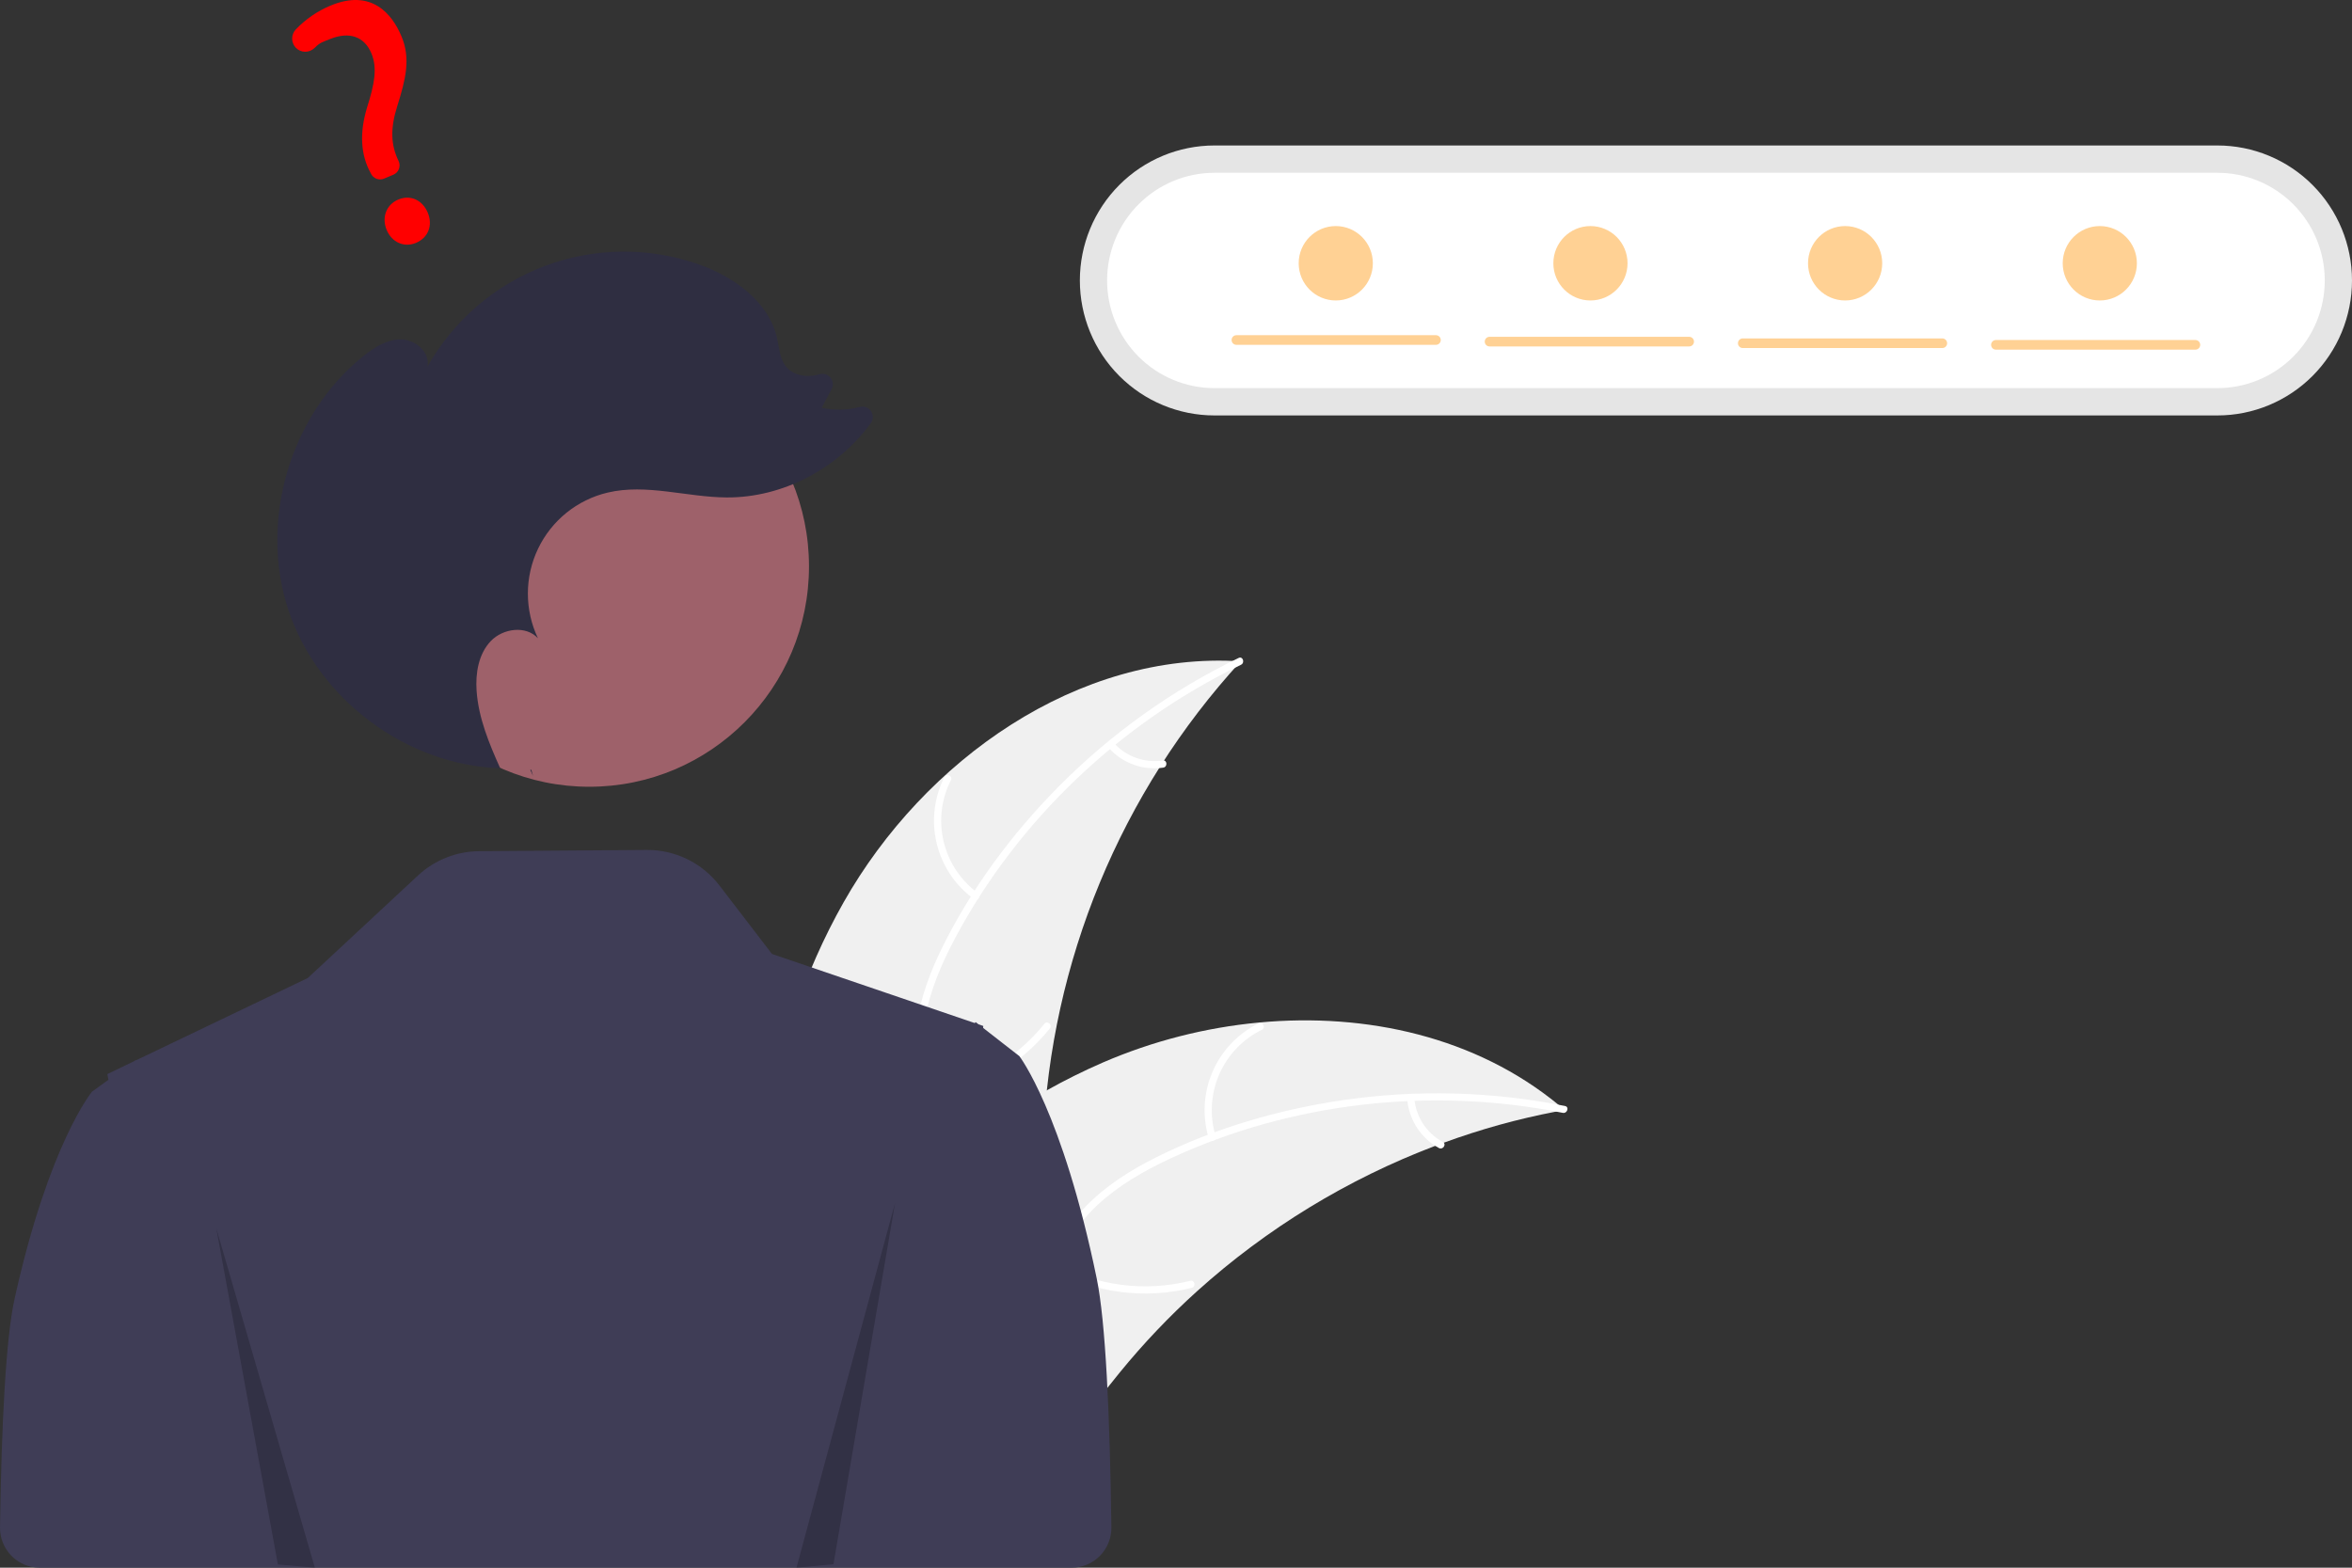 <svg width="315" height="210" viewBox="0 0 315 210" fill="none" xmlns="http://www.w3.org/2000/svg">
    <rect x="0" y="0" width="315" height="210" fill="#333333" stroke="none"/>
    <g clip-path="url(#clip0_224_2)">
        <path d="M112.991 120.857C123.786 101.807 144.378 87.18 166.176 88.589C150.097 106.13 140.721 128.81 139.707 152.618C139.349 161.801 139.904 172.052 133.826 178.928C130.044 183.206 124.263 185.278 118.58 185.713C112.896 186.148 107.213 185.118 101.605 184.092L100.245 184.511C99.727 162.604 102.195 139.907 112.991 120.857Z" fill="#F0F0F0"/>
        <path d="M166.208 89.048C150.089 96.832 136.344 109.833 127.906 125.689C126.082 129.117 124.529 132.753 123.852 136.598C123.174 140.445 123.647 144.107 124.957 147.761C126.154 151.101 127.765 154.378 128.132 157.952C128.519 161.719 127.137 165.242 124.65 168.037C121.607 171.458 117.52 173.577 113.452 175.511C108.934 177.657 104.209 179.815 101.009 183.822C100.622 184.307 99.893 183.675 100.28 183.191C105.847 176.22 115.375 174.91 121.983 169.295C125.066 166.675 127.38 163.107 127.234 158.926C127.107 155.27 125.449 151.889 124.207 148.517C122.904 144.977 122.254 141.418 122.721 137.643C123.199 133.782 124.614 130.077 126.343 126.618C130.242 118.815 135.577 111.652 141.69 105.46C148.715 98.342 156.902 92.482 165.896 88.134C166.453 87.865 166.761 88.781 166.208 89.048Z" fill="white"/>
        <path d="M130.378 120.39C127.907 118.577 126.158 115.942 125.445 112.956C124.731 109.97 125.099 106.826 126.483 104.087C126.765 103.533 127.635 103.947 127.353 104.501C126.06 107.049 125.717 109.978 126.387 112.757C127.057 115.537 128.696 117.984 131.007 119.659C131.509 120.023 130.877 120.752 130.378 120.39Z" fill="white"/>
        <path d="M124.127 146.147C130.32 145.239 135.943 142.024 139.877 137.142C140.266 136.658 140.995 137.289 140.606 137.773C136.503 142.846 130.644 146.18 124.198 147.11C123.584 147.199 123.516 146.235 124.127 146.147V146.147Z" fill="white"/>
        <path d="M149.19 99.53C150.001 100.432 151.022 101.117 152.162 101.524C153.301 101.932 154.524 102.049 155.72 101.866C156.333 101.77 156.399 102.733 155.79 102.829C154.468 103.025 153.118 102.894 151.858 102.447C150.598 101.999 149.466 101.249 148.561 100.261C148.468 100.176 148.411 100.057 148.402 99.931C148.393 99.804 148.432 99.679 148.512 99.58C148.595 99.484 148.714 99.425 148.841 99.415C148.968 99.406 149.094 99.447 149.19 99.53Z" fill="white"/>
        <path d="M209.548 148.684C209.167 148.755 208.786 148.826 208.401 148.904C203.283 149.883 198.252 151.278 193.359 153.075C192.978 153.208 192.595 153.348 192.219 153.492C180.476 157.947 169.659 164.55 160.319 172.966C156.606 176.318 153.152 179.949 149.988 183.827C145.618 189.183 141.305 195.339 135.594 198.831C135.003 199.202 134.388 199.536 133.756 199.831L100.86 186.143C100.801 186.074 100.738 186.013 100.679 185.944L99.34 185.458C99.49 185.246 99.649 185.03 99.798 184.819C99.884 184.696 99.978 184.576 100.064 184.453C100.124 184.372 100.184 184.291 100.233 184.214C100.253 184.187 100.273 184.16 100.289 184.141C100.339 184.064 100.393 183.998 100.439 183.929C101.326 182.719 102.224 181.513 103.131 180.311C103.134 180.303 103.134 180.303 103.145 180.299C110.082 171.158 117.842 162.518 126.662 155.334C126.927 155.118 127.195 154.894 127.476 154.685C131.469 151.469 135.718 148.585 140.18 146.064C142.628 144.691 145.143 143.443 147.716 142.325C154.371 139.45 161.435 137.643 168.65 136.97C183.032 135.63 197.681 138.919 208.712 147.983C208.994 148.215 209.269 148.444 209.548 148.684Z" fill="#F0F0F0"/>
        <path d="M209.3 149.072C191.758 145.552 172.98 147.631 156.728 155.195C153.214 156.83 149.791 158.795 146.942 161.456C144.092 164.118 142.273 167.328 141.126 171.036C140.077 174.427 139.396 178.016 137.544 181.091C135.592 184.333 132.375 186.311 128.711 187.041C124.228 187.934 119.693 187.158 115.284 186.244C110.389 185.23 105.321 184.099 100.362 185.365C99.761 185.519 99.559 184.575 100.159 184.421C108.787 182.218 117.181 186.926 125.827 186.434C129.861 186.204 133.851 184.753 136.243 181.327C138.335 178.33 139.041 174.629 140.073 171.188C141.157 167.574 142.774 164.339 145.413 161.608C148.112 158.814 151.465 156.71 154.922 154.992C162.718 151.117 171.277 148.62 179.874 147.368C189.755 145.928 199.808 146.193 209.6 148.154C210.206 148.276 209.902 149.193 209.3 149.072V149.072Z" fill="white"/>
        <path d="M161.881 152.457C160.996 149.517 161.182 146.357 162.404 143.542C163.627 140.726 165.808 138.439 168.557 137.087C169.114 136.816 169.56 137.671 169.003 137.943C166.44 139.197 164.409 141.328 163.276 143.952C162.143 146.576 161.982 149.52 162.822 152.253C163.004 152.847 162.062 153.047 161.881 152.457Z" fill="white"/>
        <path d="M141.432 169.247C146.921 172.262 153.341 173.092 159.412 171.569C160.014 171.418 160.216 172.362 159.615 172.513C153.295 174.086 146.615 173.209 140.91 170.059C140.367 169.758 140.892 168.948 141.432 169.247Z" fill="white"/>
        <path d="M189.421 147.163C189.528 148.373 189.931 149.536 190.597 150.55C191.262 151.564 192.168 152.396 193.233 152.972C193.78 153.265 193.255 154.075 192.711 153.783C191.538 153.142 190.538 152.221 189.801 151.103C189.063 149.985 188.61 148.702 188.48 147.367C188.458 147.242 188.483 147.114 188.552 147.007C188.62 146.901 188.727 146.824 188.849 146.793C188.974 146.767 189.104 146.791 189.211 146.86C189.318 146.93 189.394 147.039 189.421 147.163Z" fill="white"/>
        <path d="M146.884 171.266C142.277 148.92 136.518 141.47 136.518 141.47L134.318 139.759L131.673 137.697L131.685 137.432L131.058 137.218L130.911 137.103L130.669 136.917L130.63 136.959L130.548 137.045L118.576 132.962L103.388 127.787L96.355 118.616C95.21 117.123 93.735 115.916 92.046 115.09C90.358 114.264 88.502 113.841 86.624 113.855L64.162 114.022C61.125 114.044 58.206 115.206 55.98 117.277L41.216 131.015L18.211 142.036L18.172 141.998L17.931 142.171L14.377 143.876L14.523 144.641L12.323 146.234C12.323 146.234 6.565 153.166 1.958 173.958C0.786 179.249 0.209 190.598 0.001 204.583C-0.01 205.29 0.12 205.993 0.383 206.649C0.645 207.306 1.035 207.904 1.53 208.408C2.025 208.912 2.615 209.312 3.266 209.586C3.916 209.859 4.614 210 5.32 210H128.191V210H143.527C144.232 210 144.93 209.859 145.58 209.586C146.23 209.313 146.82 208.913 147.315 208.41C147.809 207.906 148.2 207.309 148.463 206.653C148.726 205.997 148.856 205.295 148.846 204.588C148.643 189.371 148.066 177.003 146.884 171.266Z" fill="#3F3D56"/>
        <path d="M162.649 19.487C157.868 19.487 153.284 21.392 149.903 24.783C146.523 28.174 144.624 32.773 144.624 37.569C144.624 42.364 146.523 46.963 149.903 50.354C153.284 53.745 157.868 55.65 162.649 55.65H296.975C301.756 55.65 306.34 53.745 309.721 50.354C313.101 46.963 315 42.364 315 37.569C315 32.773 313.101 28.174 309.721 24.783C306.34 21.392 301.756 19.487 296.975 19.487H162.649Z" fill="#E5E5E5"/>
        <path d="M162.649 23.146C158.836 23.146 155.179 24.666 152.483 27.371C149.787 30.075 148.272 33.744 148.272 37.569C148.272 41.394 149.787 45.062 152.483 47.767C155.179 50.471 158.836 51.991 162.649 51.991H296.975C300.788 51.991 304.445 50.471 307.141 47.767C309.837 45.062 311.352 41.394 311.352 37.569C311.352 33.744 309.837 30.075 307.141 27.371C304.445 24.666 300.788 23.146 296.975 23.146H162.649Z" fill="white"/>
        <path d="M78.92 105.39C95.172 105.39 108.347 92.174 108.347 75.87C108.347 59.567 95.172 46.351 78.92 46.351C62.669 46.351 49.494 59.567 49.494 75.87C49.494 92.174 62.669 105.39 78.92 105.39Z" fill="#9E616A"/>
        <path d="M71.392 103.944C71.266 103.667 71.141 103.388 71.016 103.109C71.064 103.11 71.112 103.117 71.16 103.118L71.392 103.944Z" fill="#2F2E41"/>
        <path d="M48.675 47.693C50.163 46.502 51.903 45.406 53.806 45.468C55.709 45.529 57.638 47.253 57.244 49.122C60.739 42.914 66.302 38.139 72.957 35.636C79.612 33.133 86.933 33.061 93.636 35.433C98.365 37.107 103.003 40.455 104.089 45.367C104.368 46.628 104.428 48.01 105.213 49.034C106.202 50.325 108.095 50.617 109.654 50.163C109.67 50.158 109.685 50.153 109.701 50.149C109.964 50.059 110.248 50.05 110.517 50.123C110.785 50.197 111.025 50.35 111.206 50.562C111.387 50.774 111.501 51.035 111.532 51.313C111.563 51.59 111.51 51.871 111.381 52.118L110.043 54.621C111.729 54.998 113.482 54.961 115.152 54.512C115.429 54.439 115.722 54.454 115.99 54.555C116.259 54.656 116.49 54.837 116.651 55.075C116.813 55.312 116.897 55.594 116.893 55.882C116.889 56.169 116.796 56.448 116.627 56.681C112.214 62.758 104.842 66.682 97.32 66.636C91.973 66.603 86.571 64.755 81.368 65.988C79.355 66.466 77.474 67.389 75.863 68.69C74.252 69.992 72.952 71.639 72.058 73.51C71.164 75.381 70.699 77.43 70.698 79.505C70.696 81.58 71.157 83.629 72.048 85.501C70.449 83.748 67.359 84.163 65.724 85.882C64.089 87.602 63.666 90.169 63.83 92.54C64.082 96.166 65.499 99.583 66.992 102.908C54.474 102.513 42.634 93.704 38.649 81.79C34.647 69.826 38.841 55.563 48.675 47.693Z" fill="#2F2E41"/>
        <path opacity="0.2" d="M28.963 164.52L37.217 209.568L42.169 210L28.963 164.52Z" fill="black"/>
        <path opacity="0.2" d="M119.878 161.122L111.625 209.535L106.672 210L119.878 161.122Z" fill="black"/>
        <path d="M55.715 32.532C54.132 33.195 52.481 32.469 51.788 30.805C51.085 29.116 51.742 27.401 53.35 26.728C54.958 26.054 56.58 26.782 57.294 28.499C57.998 30.189 57.348 31.848 55.715 32.532ZM52.683 23.403L51.425 23.93C51.111 24.06 50.759 24.067 50.44 23.95C50.12 23.832 49.857 23.599 49.701 23.296L49.639 23.174C48.285 20.724 48.13 17.747 49.18 14.33C50.154 11.265 50.558 9.109 49.745 7.156C48.805 4.898 46.798 4.191 44.238 5.216C43.246 5.631 42.93 5.625 42.149 6.402C41.979 6.573 41.776 6.708 41.553 6.799C41.33 6.89 41.091 6.935 40.85 6.932C40.617 6.929 40.388 6.879 40.174 6.785C39.961 6.691 39.769 6.556 39.609 6.386C39.302 6.058 39.129 5.626 39.127 5.176C39.125 4.726 39.293 4.292 39.597 3.962C40.91 2.583 42.494 1.492 44.248 0.758C49.748 -1.546 52.516 1.855 53.783 4.899C55.022 7.875 54.325 10.637 53.205 14.214C52.266 17.187 52.321 19.389 53.387 21.579C53.464 21.745 53.507 21.924 53.513 22.107C53.519 22.289 53.488 22.471 53.423 22.642C53.357 22.812 53.258 22.967 53.13 23.098C53.003 23.229 52.851 23.333 52.683 23.403L52.683 23.403Z" fill="#FF0000"/>
        <path d="M192.32 46.192H165.594C165.509 46.193 165.425 46.177 165.346 46.145C165.268 46.112 165.196 46.065 165.136 46.005C165.076 45.945 165.028 45.873 164.995 45.795C164.963 45.716 164.946 45.632 164.946 45.547C164.946 45.462 164.963 45.377 164.995 45.298C165.028 45.22 165.076 45.148 165.136 45.089C165.196 45.028 165.268 44.981 165.346 44.949C165.425 44.917 165.509 44.9 165.594 44.901H192.32C192.49 44.902 192.652 44.971 192.772 45.092C192.892 45.213 192.959 45.376 192.959 45.547C192.959 45.717 192.892 45.881 192.772 46.002C192.652 46.123 192.49 46.191 192.32 46.192Z" fill="#FFD194"/>
        <path d="M226.223 46.407H199.497C199.412 46.408 199.328 46.392 199.25 46.36C199.171 46.327 199.099 46.28 199.039 46.22C198.979 46.16 198.931 46.089 198.899 46.01C198.866 45.931 198.849 45.847 198.849 45.762C198.849 45.677 198.866 45.592 198.899 45.514C198.931 45.435 198.979 45.364 199.039 45.304C199.099 45.243 199.171 45.196 199.25 45.164C199.328 45.132 199.412 45.115 199.497 45.116H226.223C226.308 45.115 226.392 45.132 226.471 45.164C226.55 45.196 226.621 45.243 226.681 45.304C226.741 45.364 226.789 45.435 226.822 45.514C226.855 45.592 226.871 45.677 226.871 45.762C226.871 45.847 226.855 45.931 226.822 46.01C226.789 46.089 226.741 46.16 226.681 46.22C226.621 46.28 226.55 46.327 226.471 46.36C226.392 46.392 226.308 46.408 226.223 46.407Z" fill="#FFD194"/>
        <path d="M260.127 46.623H233.401C233.231 46.622 233.068 46.553 232.949 46.432C232.829 46.311 232.762 46.148 232.762 45.977C232.762 45.807 232.829 45.643 232.949 45.522C233.068 45.401 233.231 45.333 233.401 45.331H260.127C260.212 45.331 260.296 45.347 260.375 45.379C260.453 45.411 260.525 45.459 260.585 45.519C260.645 45.579 260.693 45.65 260.726 45.729C260.758 45.808 260.775 45.892 260.775 45.977C260.775 46.062 260.758 46.147 260.726 46.225C260.693 46.304 260.645 46.375 260.585 46.435C260.525 46.495 260.453 46.543 260.375 46.575C260.296 46.607 260.212 46.623 260.127 46.623H260.127Z" fill="#FFD194"/>
        <path d="M294.03 46.838H267.304C267.134 46.837 266.972 46.768 266.852 46.648C266.732 46.526 266.665 46.363 266.665 46.192C266.665 46.022 266.732 45.858 266.852 45.737C266.972 45.616 267.134 45.548 267.304 45.547H294.03C294.2 45.548 294.363 45.616 294.483 45.737C294.603 45.858 294.67 46.022 294.67 46.192C294.67 46.363 294.603 46.526 294.483 46.648C294.363 46.768 294.2 46.837 294.03 46.838Z" fill="#FFD194"/>
        <path d="M178.898 40.249C181.641 40.249 183.865 38.018 183.865 35.266C183.865 32.514 181.641 30.283 178.898 30.283C176.155 30.283 173.931 32.514 173.931 35.266C173.931 38.018 176.155 40.249 178.898 40.249Z" fill="#FFD194"/>
        <path d="M213.006 40.249C215.75 40.249 217.974 38.018 217.974 35.266C217.974 32.514 215.75 30.283 213.006 30.283C210.263 30.283 208.039 32.514 208.039 35.266C208.039 38.018 210.263 40.249 213.006 40.249Z" fill="#FFD194"/>
        <path d="M247.115 40.249C249.858 40.249 252.082 38.018 252.082 35.266C252.082 32.514 249.858 30.283 247.115 30.283C244.371 30.283 242.147 32.514 242.147 35.266C242.147 38.018 244.371 40.249 247.115 40.249Z" fill="#FFD194"/>
        <path d="M281.223 40.249C283.966 40.249 286.19 38.018 286.19 35.266C286.19 32.514 283.966 30.283 281.223 30.283C278.48 30.283 276.256 32.514 276.256 35.266C276.256 38.018 278.48 40.249 281.223 40.249Z" fill="#FFD194"/>
    </g>
    <defs>
        <clipPath id="clip0_224_2">
            <rect width="315" height="210" fill="white"/>
        </clipPath>
    </defs>
</svg>

